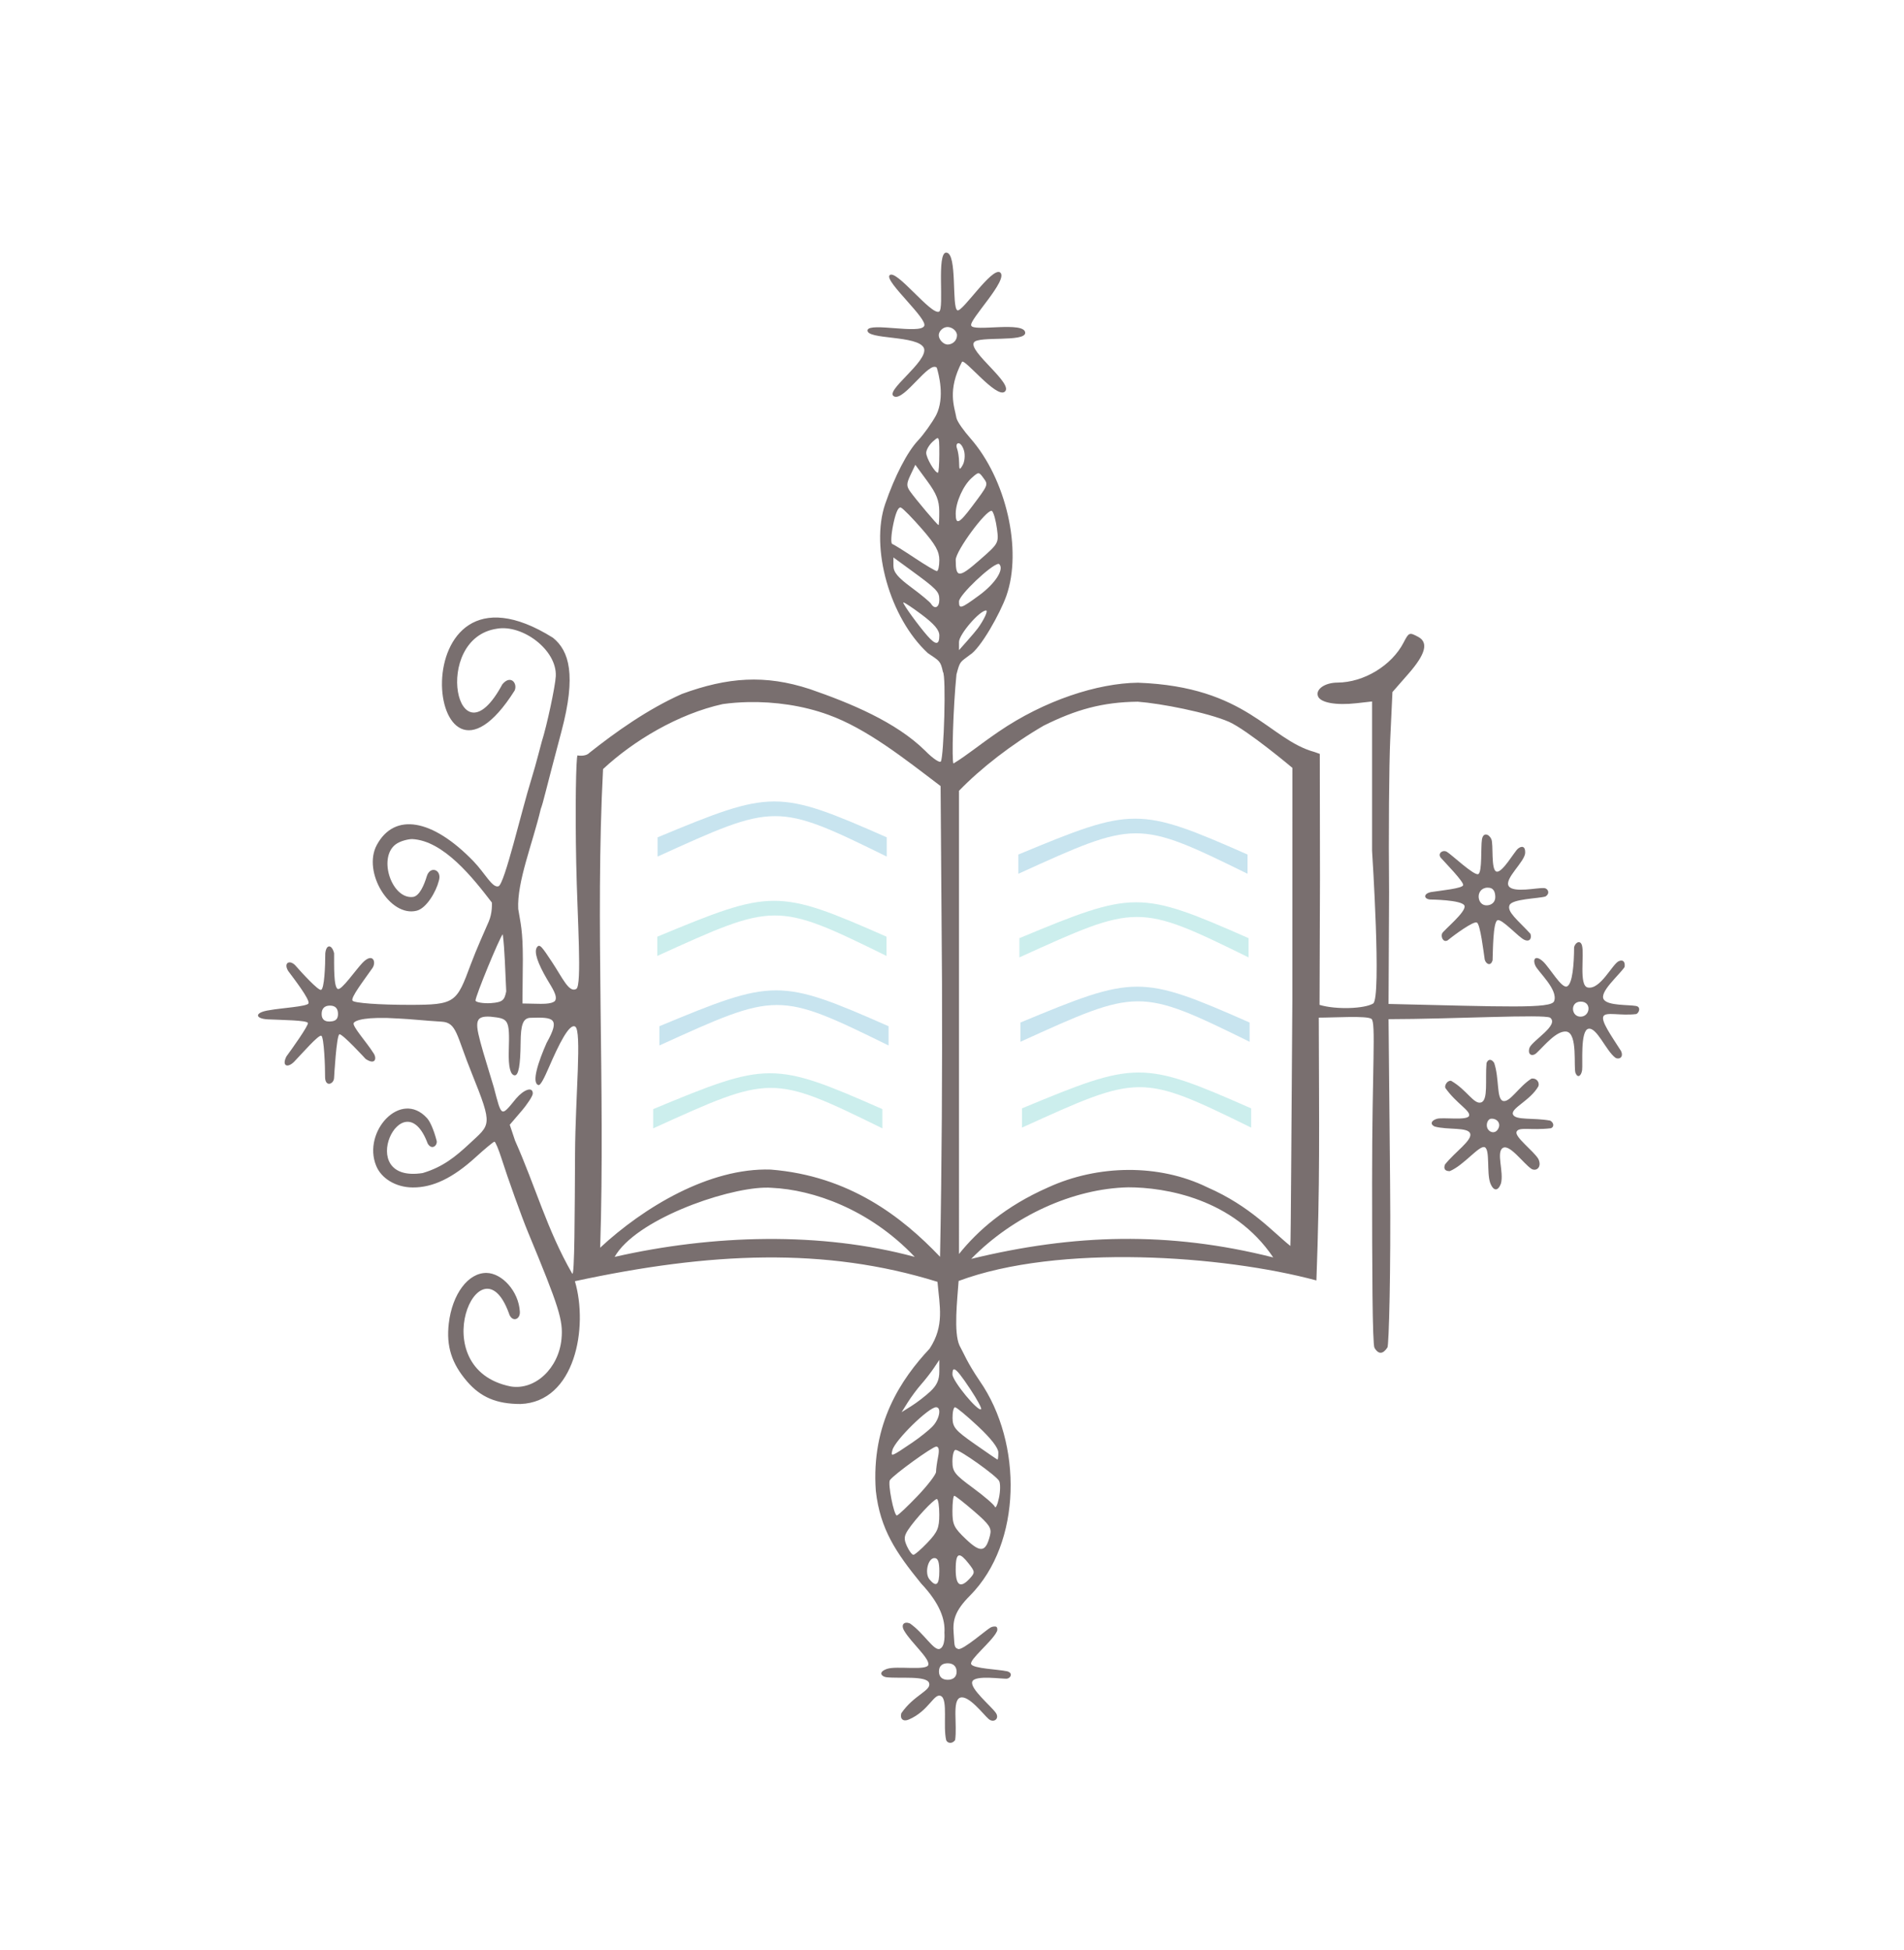<?xml version="1.0" encoding="UTF-8" standalone="no"?>
<!-- Created with Inkscape (http://www.inkscape.org/) -->

<svg
   xmlns:dc="http://purl.org/dc/elements/1.1/"
   xmlns:cc="http://creativecommons.org/ns#"
   xmlns:rdf="http://www.w3.org/1999/02/22-rdf-syntax-ns#"
   xmlns:svg="http://www.w3.org/2000/svg"
   xmlns="http://www.w3.org/2000/svg"
   xmlns:sodipodi="http://sodipodi.sourceforge.net/DTD/sodipodi-0.dtd"
   xmlns:inkscape="http://www.inkscape.org/namespaces/inkscape"
   version="1.1"
   id="svg904"
   width="332.667"
   height="340.667"
   viewBox="0 0 332.667 340.667"
   sodipodi:docname="NotesVeve-Center.svg"
   inkscape:version="0.92.2 (5c3e80d, 2017-08-06)">
  <defs
     id="defs908" />
  <sodipodi:namedview
     pagecolor="#ffffff"
     bordercolor="#666666"
     borderopacity="1"
     objecttolerance="10"
     gridtolerance="10"
     guidetolerance="10"
     inkscape:pageopacity="0"
     inkscape:pageshadow="2"
     inkscape:window-width="2560"
     inkscape:window-height="1340"
     id="namedview906"
     showgrid="false"
     showguides="true"
     inkscape:guide-bbox="true"
     inkscape:lockguides="false"
     inkscape:zoom="1.687867"
     inkscape:cx="0.94857684"
     inkscape:cy="64.786826"
     inkscape:window-x="2560"
     inkscape:window-y="27"
     inkscape:window-maximized="1"
     inkscape:current-layer="svg904" />
  <path
     style="fill:#130000;fill-opacity:0.565;fill-rule:nonzero;stroke:none;stroke-width:0.573"
     d="m 165.328,44.125 c -1.73,0.016 -0.312,9.778 -1.245,10.311 -1.361,0.717 -7.587,-7.598 -8.669,-6.335 -0.855,1.071 6.817,7.689 6.048,8.866 -0.773,1.432 -9.437,-0.664 -9.878,0.673 -0.37,1.765 8.928,0.849 9.859,3.205 0.772,2.321 -7.149,7.599 -5.182,8.426 1.769,0.731 6.078,-6.289 7.411,-5.043 0.31,1.022 1.474,5.191 -0.119,8.317 -0.752,1.376 -2.174,3.361 -3.16,4.41 -1.875,1.995 -4.059,6.215 -5.729,11.072 -2.632,7.654 0.785,19.916 7.453,26.07 2.016,1.377 2.214,1.324 2.629,3.271 0.604,0.64 0.159,14.811 -0.357,15.647 -0.194,0.314 -1.431,-0.53 -2.75,-1.875 -5.078,-5.012 -13.032,-8.306 -20.126,-10.755 -7.84,-2.575 -14.394,-2.082 -22.36,0.839 -6.013,2.678 -11.608,6.669 -16.185,10.298 -0.491,0.541 -1.531,0.548 -2.07,0.44 -0.252,0.449 -0.421,8.915 -0.222,18.777 0.2,9.862 1.044,21.442 0.007,22.024 -1.276,0.715 -2.401,-1.941 -4.246,-4.721 -1.741,-2.623 -2.145,-3.238 -2.621,-2.559 -0.576,0.821 0.171,2.868 1.792,5.634 0.803,1.371 1.911,2.927 1.359,3.732 -0.574,0.603 -2.361,0.518 -3.445,0.497 l -2.242,-0.045 0.07,-7.797 c -0.014,-5.091 -0.386,-6.08 -0.807,-8.726 -0.235,-4.754 2.516,-11.423 3.945,-17.48 0.435,-1.115 0.739,-2.755 3.6,-13.494 2.632,-9.881 1.367,-14.108 -1.482,-16.397 -27.097,-16.964 -22.351,34.045 -6.684,9.216 0.541,-1.261 -0.71,-2.823 -2.155,-1.077 -7.917,14.724 -12.452,-8.029 -0.95,-9.716 4.472,-0.779 10.511,3.702 10.289,8.297 -0.087,1.79 -1.584,8.745 -2.448,11.428 -0.152,0.473 -0.93,3.689 -1.806,6.525 -1.756,5.618 -4.695,18.381 -5.756,18.743 -1.061,0.362 -2.384,-2.311 -4.36,-4.358 -7.199,-7.456 -13.824,-8.57 -16.907,-2.844 -2.533,4.704 2.29,12.649 6.966,11.475 1.759,-0.441 3.418,-3.395 3.866,-5.182 0.649,-2.011 -1.518,-2.754 -2.093,-0.841 -0.46,1.531 -1.288,3.48 -2.417,3.615 -3.655,0.435 -6.142,-6.731 -3.076,-9.143 0.83,-0.653 2.291,-0.965 2.935,-0.965 5.498,0.264 10.642,6.803 13.932,11.091 3.83e-4,0.21 0.105,1.81 -0.555,3.333 -0.66,1.523 -2.191,4.92 -3.126,7.438 -2.498,6.724 -2.66,7.099 -10.715,7.099 -5.261,0 -9.717,-0.318 -9.955,-0.738 -0.341,-0.537 1.872,-3.387 3.486,-5.697 0.72,-1.045 0.071,-2.8 -1.757,-0.894 -1.168,1.217 -3.632,4.796 -4.291,4.556 -0.758,-0.276 -0.646,-4.218 -0.654,-6.243 -0.385,-1.557 -1.369,-1.639 -1.541,0.015 -10e-7,2.157 -0.163,6.272 -0.752,6.382 -0.525,0.098 -3.288,-2.909 -4.543,-4.338 -1.002,-0.962 -2.024,-0.342 -1.185,1.039 1.021,1.382 3.82,4.989 3.548,5.667 -0.27,0.557 -4.893,0.815 -6.783,1.175 -2.754,0.386 -2.602,1.5 -0.299,1.608 2.582,0.121 6.752,0.154 6.974,0.624 0.183,0.387 -2.95,4.771 -3.744,5.842 -0.851,1.65 0.146,2.111 1.321,0.96 1.377,-1.421 4.244,-4.739 4.761,-4.568 0.482,0.16 0.687,5.526 0.665,7.129 -0.027,1.958 1.542,1.337 1.572,0.24 0,0 0.413,-7.508 0.941,-7.617 0.529,-0.109 4.58,4.311 4.58,4.311 1.764,1.172 2.001,-0.211 1.312,-1.099 -1.047,-1.701 -3.723,-4.66 -3.402,-5.191 0.288,-0.475 2.13,-1.147 7.849,-0.777 2.137,0.1 4.428,0.362 7.521,0.552 2.666,0.151 2.555,2.377 5.286,9.084 3.746,9.284 3.226,8.8 -0.461,12.261 -2.349,2.18 -4.577,4.041 -8.144,5.098 -12.256,1.896 -3.41,-16.695 0.878,-5.149 0.739,1.242 1.745,0.301 1.566,-0.488 -0.521,-1.989 -1.171,-3.404 -1.69,-3.962 -4.6,-5.042 -11.322,2.389 -8.881,8.325 0.873,2.173 3.371,3.772 6.394,3.793 3.52,0.024 7.004,-1.651 10.985,-5.279 1.642,-1.497 3.122,-2.72 3.289,-2.72 0.167,0 0.733,1.353 1.259,3.007 1.082,3.408 3.513,10.174 4.58,12.746 5.475,13.201 6.186,15.466 5.874,18.713 -0.493,5.135 -4.611,8.989 -8.867,8.298 -15.489,-3.09 -5.335,-26.49 -0.331,-12.821 0.486,1.686 2.033,1.204 1.92,-0.274 -0.211,-3.536 -3.104,-6.706 -5.823,-6.739 -3.203,-0.039 -5.988,3.688 -6.59,8.819 -0.465,3.965 0.489,6.995 3.195,10.138 2.38,2.765 5.162,3.939 9.331,3.939 9.545,-0.353 11.889,-13.385 9.508,-21.453 23.618,-5.086 43.703,-6.001 63.349,0.112 0.374,4.278 1.254,7.657 -1.371,11.67 -4.915,5.26 -10.252,13.043 -9.401,24.848 0.755,6.73 3.559,10.817 7.919,16.181 3.319,3.522 4.226,6.347 4.068,8.58 0,0 0.226,2.406 -0.807,2.834 -1.033,0.428 -2.733,-2.702 -5.219,-4.44 -1.004,-0.405 -1.664,0.199 -0.982,1.317 1.194,2.025 4.362,4.727 4.207,5.872 -0.155,1.145 -5.596,0.163 -7.258,0.76 -1.662,0.598 -0.856,1.362 -0.075,1.452 2.282,0.263 7.008,-0.323 7.456,1.009 0.448,1.332 -2.633,2.045 -4.858,5.285 -0.265,1.006 0.343,1.508 1.294,1.103 3.57,-1.522 4.45,-4.768 5.66,-4.101 1.21,0.666 0.306,5.258 0.889,7.698 0.197,0.514 1.003,0.736 1.561,-0.005 0.399,-2.682 -0.563,-6.978 0.916,-7.429 1.48,-0.451 4.054,2.978 4.94,3.739 0.886,0.761 1.954,-0.06 1.262,-1.067 -0.811,-1.181 -4.553,-4.232 -4.12,-5.461 0.433,-1.229 5.455,-0.405 6.097,-0.525 0.642,-0.12 1.053,-1.01 -0.022,-1.289 -1.605,-0.344 -5.856,-0.467 -6.263,-1.23 -0.407,-0.764 3.59,-3.924 4.445,-5.647 0.048,-0.096 0.098,-0.17 0.107,-0.265 0.02,-0.198 0.03,-0.448 -0.112,-0.586 -0.128,-0.124 -0.35,-0.095 -0.529,-0.082 -0.175,0.012 -0.332,0.075 -0.503,0.153 -0.594,0.27 -4.871,4.027 -5.679,3.769 -0.808,-0.258 -0.616,-0.788 -0.794,-2.772 -0.178,-2.198 0.163,-3.864 2.878,-6.58 9.067,-9.153 9.199,-26.634 1.681,-37.465 -2.271,-3.353 -2.785,-4.853 -3.533,-6.191 -1.059,-2.29 -0.386,-8.038 -0.16,-11.286 17.447,-6.506 46.14,-4.488 62.514,-0.093 0.636,-17.267 0.465,-26.059 0.414,-45.907 2.72,0 8.394,-0.374 9.205,0.218 0.81,0.592 0.105,8.395 0.111,28.584 0.004,14.823 0.047,28.242 0.416,28.876 0.727,1.248 1.53,1.07 2.264,-0.064 0.255,-0.394 0.609,-13.347 0.463,-28.784 l -0.27,-28.564 c 11.357,-0.019 27.182,-0.896 28.233,-0.258 1.626,1.285 -3.013,3.93 -3.598,5.236 -0.414,1.267 0.478,1.63 1.232,0.925 1.369,-1.282 3.499,-3.956 5.221,-3.732 2.027,0.331 1.189,6.327 1.589,7.261 0.4,0.935 0.998,0.463 1.145,-0.527 0.147,-0.99 -0.368,-6.911 1.096,-7.226 1.464,-0.315 3.056,3.817 4.714,5.06 0.551,0.352 1.515,0.01 0.995,-1.168 -1.822,-2.845 -3.472,-5.168 -3.098,-6.046 0.375,-0.878 2.999,-0.069 5.766,-0.42 0.5,-0.238 0.844,-1.252 -0.064,-1.41 -1.353,-0.235 -4.816,-0.036 -5.598,-1.096 -0.93,-1.26 2.573,-4.181 3.61,-5.707 0.127,-0.878 -0.242,-1.35 -0.995,-1.034 -1.137,0.477 -3.247,5.071 -5.456,4.607 -1.566,-0.33 -0.551,-5.792 -0.995,-7.345 -0.294,-1.027 -1.18,-0.523 -1.376,0.314 -0.011,2.877 -0.269,6.512 -1.274,6.86 -0.94,0.326 -3.008,-3.298 -4.132,-4.346 -1.255,-1.171 -1.9,-0.554 -1.376,0.68 0.426,1.041 4.072,4.231 3.284,6.243 -0.529,1.316 -8.462,0.946 -28.923,0.472 l 0.092,-19.47 c -0.098,-10.239 -0.006,-22.307 0.205,-26.817 l 0.383,-8.199 2.803,-3.202 c 2.994,-3.422 3.53,-5.458 1.695,-6.441 -1.54,-0.824 -1.625,-0.791 -2.547,0.992 -2.083,4.029 -6.951,6.975 -11.559,6.998 -2.213,0.011 -3.865,1.174 -3.398,2.39 0.433,1.128 3.153,1.616 6.744,1.212 l 2.704,-0.305 v 26.094 c 0,0 1.674,25.779 0.18,26.678 -1.494,0.898 -6.395,1.108 -9.357,0.232 l 0.075,-22.116 -0.032,-21.73 -0.891,-0.319 c -8.084,-2.201 -11.756,-11.427 -30.881,-12.116 -7.079,0.086 -16.356,3.092 -24.363,8.57 -3.751,2.574 -5.365,4.011 -7.867,5.545 -0.331,-0.331 -0.058,-9.859 0.522,-15.558 0.623,-2.383 0.634,-2.106 2.301,-3.387 1.904,-1.119 5.354,-7.324 6.421,-10.358 2.809,-7.987 -0.026,-20.389 -6.29,-27.512 -1.1,-1.251 -2.285,-2.854 -2.44,-3.563 -0.343,-1.949 -1.635,-4.8 0.967,-9.785 0.433,-0.671 5.956,6.358 7.456,5.229 1.759,-1.327 -6.457,-7.085 -5.348,-8.646 0.814,-1.12 8.875,-5.37e-4 8.945,-1.638 -0.002,-2.136 -9.131,-0.126 -9.436,-1.297 -0.437,-0.953 6.647,-8.074 5.043,-9.28 -1.453,-0.945 -6.608,7.012 -7.456,6.625 -1.042,-0.514 0.033,-10.051 -1.947,-10.074 z m 0.222,13.002 c 0.788,0 1.665,0.67 1.655,1.463 -0.013,0.983 -0.835,1.591 -1.623,1.591 -0.788,0 -1.561,-0.894 -1.561,-1.623 0,-0.697 0.741,-1.431 1.529,-1.431 z m -1.718,19.418 c 0.28,0.038 0.285,0.799 0.285,2.801 0,1.782 -0.114,3.239 -0.253,3.239 -0.524,0 -2.037,-2.582 -2.037,-3.475 0,-0.511 0.516,-1.397 1.146,-1.967 0.425,-0.384 0.691,-0.62 0.859,-0.597 z m 3.65,0.884 c 0.343,0 0.781,0.626 0.973,1.391 0.192,0.765 0.075,1.859 -0.258,2.433 -0.538,0.925 -0.609,0.87 -0.624,-0.483 -0.01,-0.841 -0.175,-1.937 -0.366,-2.435 -0.191,-0.498 -0.068,-0.906 0.275,-0.906 z m -7.558,3.769 2.083,2.841 c 1.612,2.198 2.087,3.392 2.098,5.276 0.008,1.339 -0.05,2.424 -0.129,2.413 -0.206,-0.029 -4.007,-4.532 -4.944,-5.857 -0.676,-0.955 -0.669,-1.377 0.05,-2.895 z m 11.029,1.478 c 0.258,-5.13e-4 0.463,0.27 0.858,0.809 0.881,1.204 0.899,1.16 -1.963,4.974 -2.294,3.057 -2.865,3.31 -2.865,1.267 0,-1.991 1.309,-4.915 2.794,-6.238 0.607,-0.541 0.918,-0.812 1.176,-0.812 z m -13.699,5.984 c 0.056,-0.013 0.112,-0.006 0.168,0.018 0.375,0.168 2.035,1.862 3.689,3.766 2.348,2.703 3.007,3.886 3.007,5.394 0,1.062 -0.193,1.929 -0.43,1.928 -0.236,-10e-4 -1.976,-1.031 -3.866,-2.289 -1.89,-1.258 -3.659,-2.363 -3.932,-2.455 -0.272,-0.092 -0.192,-1.626 0.178,-3.408 0.385,-1.857 0.792,-2.864 1.186,-2.954 z m 16.005,0.581 c 0.031,0.006 0.057,0.02 0.079,0.042 0.279,0.279 0.66,1.656 0.846,3.061 0.336,2.543 0.323,2.569 -3.089,5.548 -3.559,3.107 -4.111,3.094 -4.111,-0.091 0,-1.582 5.31,-8.748 6.276,-8.56 z m -17.159,8.139 3.007,2.195 c 4.599,3.357 5.011,3.785 5.011,5.189 0,1.347 -0.804,1.75 -1.44,0.72 -0.199,-0.322 -1.761,-1.62 -3.47,-2.883 -2.352,-1.738 -3.108,-2.652 -3.108,-3.759 z m 18.309,1.133 c 0.082,-0.009 0.144,0.004 0.183,0.044 0.896,0.896 -0.699,3.379 -3.487,5.425 -3.234,2.374 -3.549,2.471 -3.549,1.096 0,-1.139 5.63,-6.428 6.854,-6.565 z m -16.526,6.739 c 0.295,0.081 1.57,0.929 3.086,2.062 2.261,1.691 3.15,2.737 3.15,3.705 0,1.693 -0.627,1.711 -2.079,0.06 -1.557,-1.771 -4.221,-5.441 -4.221,-5.815 0,-0.021 0.022,-0.025 0.064,-0.013 z m 14.404,1.395 c 0.396,-0.004 -0.359,1.626 -1.445,3.116 -0.241,0.331 -1.08,1.324 -1.863,2.207 l -1.423,1.604 v -1.425 c 0,-1.315 3.589,-5.49 4.731,-5.503 z m 26.493,15.934 c 4.019,0.298 12.139,1.873 15.932,3.509 3.254,1.456 11.098,8.052 11.098,8.052 l -0.01,40.537 c -0.16,21.895 -0.266,41.857 -0.346,42.979 -3.073,-2.438 -6.924,-6.923 -14.51,-10.244 -8.476,-4.149 -19.16,-3.943 -27.779,0 -7.538,3.306 -12.39,7.63 -15.609,11.649 V 178.604 138.144 c 3.86,-3.984 9.239,-8.151 14.805,-11.383 5.586,-2.785 10.244,-4.111 16.419,-4.179 z m -68.042,0.07 c 4.609,-0.092 9.56,0.598 14.004,2.222 6.694,2.416 13.237,7.616 19.597,12.45 l 0.248,34.402 c 0.051,14.946 -0.021,31.303 -0.342,47.829 -6.622,-6.961 -15.855,-14.145 -29.594,-15.238 -10.716,-0.343 -22.185,6.589 -29.789,13.645 0.903,-28.016 -0.896,-56.947 0.503,-83.61 5.272,-4.919 13.095,-9.633 20.908,-11.353 1.429,-0.199 2.928,-0.317 4.464,-0.347 z M 259.666,145.784 c -0.334,-0.033 -0.643,0.216 -0.747,0.896 -0.208,1.361 0.064,5.626 -0.623,6.013 -0.686,0.387 -4.757,-3.476 -5.508,-3.892 -0.75,-0.416 -1.678,0.323 -1.027,1.069 0.651,0.746 4.039,4.19 3.882,4.768 -0.157,0.577 -3.9,0.93 -5.62,1.2 -1.361,0.288 -1.277,1.189 -0.168,1.301 0,0 5.552,0.044 6.009,1.057 0.458,1.013 -3.637,4.303 -3.893,4.863 -0.256,0.561 0.165,1.669 0.977,1.205 1.153,-0.95 4.527,-3.418 5.1,-3.101 0.595,0.316 1.154,5.093 1.366,6.481 0.219,0.788 1.071,1.213 1.373,0.091 0.062,-1.648 0.072,-6.62 0.844,-6.973 0.772,-0.352 3.736,3.042 4.759,3.442 1.023,0.399 1.24,-0.464 1.002,-1.084 -2.194,-2.38 -4.134,-3.821 -3.648,-4.991 0.442,-1.102 5.058,-1.154 6.276,-1.519 0.87,-0.527 0.459,-1.43 -0.25,-1.477 -1.133,-0.074 -5.342,0.887 -6.155,-0.322 -0.862,-1.282 2.803,-4.249 2.865,-5.832 0.047,-1.201 -0.642,-1.237 -1.269,-0.718 -0.626,0.519 -2.752,4.303 -3.754,3.999 -1.002,-0.304 -0.484,-4.783 -0.893,-5.681 -0.205,-0.449 -0.564,-0.763 -0.898,-0.795 z m 0.23,9.282 c 1.102,-0.022 1.338,0.77 1.361,1.603 0.022,0.833 -0.54,1.436 -1.428,1.489 -0.889,0.053 -1.406,-0.612 -1.473,-1.4 -0.068,-0.788 0.438,-1.669 1.541,-1.692 z m -172.054,8.137 c 0.34,2.616 0.427,6.274 0.607,9.983 -0.315,1.496 -0.558,1.898 -2.663,2.051 -1.339,0.097 -2.705,-0.155 -2.705,-0.45 0,-0.796 4.184,-10.953 4.761,-11.584 z M 276.152,174.979 c 1.989,-0.038 1.711,2.576 0.044,2.626 -1.702,0.051 -1.915,-2.609 -0.044,-2.626 z m -218.561,0.695 c 0.884,-0.016 1.467,0.38 1.467,1.465 0,1.085 -0.634,1.281 -1.467,1.311 -0.833,0.03 -1.394,-0.351 -1.393,-1.311 0.001,-0.96 0.509,-1.449 1.393,-1.465 z m 28.119,1.933 c 3.121,0.345 3.356,0.352 3.185,5.91 -0.09,2.941 0.299,4.287 1.039,4.338 0.653,0.017 0.997,-1.69 1.029,-5.768 0.024,-3.095 0.424,-4.242 1.725,-4.283 4.026,-0.127 5.268,0.003 2.818,4.38 -1.44,3.256 -2.681,6.96 -1.442,7.367 0.379,0.124 1.071,-1.322 1.873,-3.17 1.658,-3.822 3.509,-7.639 4.553,-7.045 1.199,0.683 0.044,12.181 -0.017,22.105 -0.06,9.923 -0.059,22.091 -0.515,21.012 -4.368,-7.582 -6.411,-15.225 -9.968,-23.202 l -0.926,-2.764 2.014,-2.351 c 1.107,-1.293 2.012,-2.692 2.012,-3.108 0,-1.274 -1.558,-0.706 -2.92,0.879 -2.671,3.265 -2.498,3.322 -3.898,-1.992 -0.442,-1.536 -1.325,-4.296 -1.861,-6.162 -1.466,-5.111 -1.647,-6.325 1.301,-6.147 z m 174.645,7.537 c -0.241,-0.014 -0.469,0.153 -0.629,0.549 -0.252,2.954 0.32,6.462 -0.936,6.89 -1.257,0.429 -2.501,-2.199 -5.249,-3.772 -0.675,-0.108 -1.193,0.805 -1.009,1.25 1.895,2.695 4.411,3.958 4.147,4.853 -0.265,0.895 -4.615,0.217 -5.649,0.54 -1.034,0.323 -1.164,0.964 -0.381,1.339 2.302,0.642 5.842,0.056 6.223,1.237 0.38,1.181 -2.656,3.197 -4.405,5.402 -0.277,0.729 -0.016,1.161 0.831,1.161 2.504,-1.044 5.173,-4.593 6.115,-4.179 0.942,0.414 0.325,4.37 0.946,6.209 0.606,1.595 1.409,1.435 1.883,0.136 0.552,-1.992 -0.866,-5.463 0.321,-6.214 1.186,-0.751 3.548,2.658 5.006,3.647 0.848,0.502 1.883,-0.289 1.218,-1.723 -0.844,-1.429 -4.205,-3.861 -3.806,-4.768 0.399,-0.906 2.459,-0.194 5.983,-0.602 0.611,-0.22 0.552,-0.953 -0.099,-1.331 -2.926,-0.55 -6.098,-0.013 -6.521,-1.089 -0.423,-1.076 3.026,-2.409 4.452,-4.927 0.235,-0.756 -0.413,-1.493 -1.237,-1.316 -2.204,1.4 -3.749,4.191 -4.934,3.893 -1.184,-0.298 -0.643,-3.968 -1.566,-6.651 -0.209,-0.327 -0.462,-0.522 -0.703,-0.535 z m 0.218,10.285 c 1.067,-0.045 1.81,0.941 1.072,1.948 -0.63,0.861 -1.869,0.275 -1.869,-0.804 0,-0.63 0.358,-1.145 0.797,-1.145 z m -127.049,12.047 c 0.48,-0.015 0.931,-0.006 1.348,0.029 7.144,0.33 17.016,3.694 24.95,12.064 -16.372,-4.437 -35.271,-3.907 -52.433,0 3.613,-6.408 18.93,-11.875 26.136,-12.093 z m 63.587,-0.061 c 6.448,0 18.418,1.951 25.347,12.25 -18.261,-4.614 -34.876,-4.1 -52.771,0.252 7.347,-7.522 17.813,-12.284 27.425,-12.501 z m -32.994,30.145 v 2.026 c 0,1.472 -0.429,2.426 -1.574,3.491 -0.866,0.806 -2.349,1.949 -3.294,2.541 l -1.718,1.077 1.077,-1.718 c 0.592,-0.945 1.648,-2.362 2.346,-3.15 0.699,-0.788 1.696,-2.071 2.217,-2.849 z m 2.64,1.658 c 0.418,0.092 1.264,1.186 2.803,3.504 1.165,1.755 2.002,3.308 1.859,3.45 -0.522,0.522 -5.009,-4.931 -5.009,-6.087 0,-0.618 0.097,-0.923 0.347,-0.868 z m -3.205,6.617 c 0.97,0 0.621,2.016 -0.571,3.294 -0.625,0.671 -2.235,1.965 -3.579,2.875 -3.723,2.521 -3.802,2.552 -3.477,1.311 0.448,-1.715 6.327,-7.48 7.627,-7.48 z m 3.309,0 c 0.248,0 2.052,1.495 4.009,3.323 2.275,2.125 3.558,3.778 3.558,4.583 0,0.692 -0.064,1.249 -0.143,1.235 -0.079,-0.014 -1.875,-1.239 -3.991,-2.722 -3.389,-2.375 -3.849,-2.918 -3.866,-4.558 -0.011,-1.024 0.185,-1.861 0.433,-1.861 z m -3.288,6.874 c 0.465,0 0.571,0.581 0.329,1.791 -0.197,0.985 -0.357,2.163 -0.357,2.62 0,0.457 -1.456,2.357 -3.237,4.224 -1.781,1.867 -3.407,3.395 -3.611,3.395 -0.517,0 -1.615,-5.595 -1.212,-6.172 0.677,-0.968 7.429,-5.857 8.089,-5.857 z m 3.383,0.572 c 0.785,0 7.09,4.492 7.61,5.422 0.24,0.43 0.227,1.77 -0.03,2.979 -0.257,1.208 -0.581,1.898 -0.718,1.532 -0.138,-0.366 -1.861,-1.847 -3.83,-3.293 -3.21,-2.356 -3.579,-2.835 -3.579,-4.633 0,-1.103 0.246,-2.007 0.547,-2.007 z m -0.223,8.02 c 0.179,0 1.738,1.221 3.465,2.712 2.669,2.305 3.089,2.927 2.789,4.152 -0.736,3.008 -1.643,3.164 -4.212,0.72 -2.111,-2.009 -2.366,-2.537 -2.366,-4.917 0,-1.466 0.145,-2.667 0.324,-2.667 z m -3.049,0.572 c 0.238,0 0.431,1.225 0.428,2.722 -0.004,2.329 -0.298,3.029 -2.041,4.868 -1.12,1.181 -2.236,2.148 -2.48,2.148 -0.245,0 -0.753,-0.676 -1.129,-1.502 -0.558,-1.225 -0.522,-1.751 0.196,-2.848 1.232,-1.88 4.504,-5.389 5.026,-5.389 z m 3.932,9.839 c 0.356,-0.005 0.882,0.475 1.624,1.42 1.121,1.426 1.135,1.586 0.238,2.578 -1.654,1.828 -2.497,1.315 -2.497,-1.52 0,-1.661 0.177,-2.47 0.634,-2.477 z m -4.346,0.472 c 0.608,0 0.847,0.651 0.847,2.292 0,2.409 -0.534,2.857 -1.712,1.438 -0.893,-1.076 -0.278,-3.731 0.864,-3.731 z m 2.331,18.377 c 0.905,8.6e-4 1.54,0.504 1.54,1.485 1.2e-4,0.981 -0.699,1.399 -1.558,1.399 -0.859,0 -1.525,-0.419 -1.527,-1.448 -0.002,-1.029 0.639,-1.437 1.545,-1.436 z"
     id="path914"
     inkscape:connector-curvature="0"
     sodipodi:nodetypes="ccccccccccccccccccccccccccccccsccccsccscsscscccccssccccccccccccccccccsccccccccccccccsccsccccsscccccccscccscsccccccsccccscccccccccccccccccccccccccccccccccccscccccccccccccccccccccccccccsccccccccccscssscsssccsccccscccccccscsscscccscsccccccsscccscssccccscccccscccccscccccccsccccccccccccccccsccccccscccccsccccccsssccccccscccsccccccccccscccccsssccccsccscccccccccccccccccccccscccccccscccccccccccccccscccccssscccsccsscccsscsccssscscscssccssccccscczccssczzcszzczzccsccc" />
  <path
     style="fill:#c8e4ef;fill-opacity:1;stroke:none;stroke-width:1.03px;stroke-linecap:butt;stroke-linejoin:miter;stroke-opacity:1"
     d="m 114.89,146.278 c 19.959,-8.292 20.963,-8.415 40.045,0 v 3.361 c -19.336,-9.497 -19.475,-9.344 -40.045,0 z"
     id="path4632"
     inkscape:connector-curvature="0"
     sodipodi:nodetypes="ccccc" />
  <path
     style="fill:#cceeed;fill-opacity:1;stroke:none;stroke-width:1.03px;stroke-linecap:butt;stroke-linejoin:miter;stroke-opacity:1"
     d="m 114.845,163.632 c 19.959,-8.292 20.963,-8.415 40.045,0 v 3.361 c -19.336,-9.497 -19.475,-9.344 -40.045,0 z"
     id="path4632-6"
     inkscape:connector-curvature="0"
     sodipodi:nodetypes="ccccc" />
  <path
     style="fill:#c8e4ef;fill-opacity:1;stroke:none;stroke-width:1.03px;stroke-linecap:butt;stroke-linejoin:miter;stroke-opacity:1"
     d="m 115.205,179.275 c 19.959,-8.292 20.963,-8.415 40.045,0 v 3.361 c -19.336,-9.497 -19.475,-9.344 -40.045,0 z"
     id="path4632-6-7"
     inkscape:connector-curvature="0"
     sodipodi:nodetypes="ccccc" />
  <path
     style="fill:#cceeed;fill-opacity:1;stroke:none;stroke-width:1.03px;stroke-linecap:butt;stroke-linejoin:miter;stroke-opacity:1"
     d="m 114.125,193.755 c 19.959,-8.292 20.963,-8.414 40.045,0 v 3.361 c -19.336,-9.497 -19.475,-9.344 -40.045,0 z"
     id="path4632-6-5"
     inkscape:connector-curvature="0"
     sodipodi:nodetypes="ccccc" />
  <path
     style="fill:#c8e4ef;fill-opacity:1;stroke:none;stroke-width:1.03px;stroke-linecap:butt;stroke-linejoin:miter;stroke-opacity:1"
     d="m 177.927,149.281 c 19.959,-8.292 20.963,-8.415 40.045,0 v 3.361 c -19.336,-9.497 -19.475,-9.344 -40.045,0 z"
     id="path4632-6-3"
     inkscape:connector-curvature="0"
     sodipodi:nodetypes="ccccc" />
  <path
     style="fill:#cceeed;fill-opacity:1;stroke:none;stroke-width:1.03px;stroke-linecap:butt;stroke-linejoin:miter;stroke-opacity:1"
     d="m 178.107,163.89 c 19.959,-8.292 20.963,-8.415 40.045,0 v 3.361 c -19.336,-9.497 -19.475,-9.344 -40.045,0 z"
     id="path4632-6-56"
     inkscape:connector-curvature="0"
     sodipodi:nodetypes="ccccc" />
  <path
     style="fill:#c8e4ef;fill-opacity:1;stroke:none;stroke-width:1.03px;stroke-linecap:butt;stroke-linejoin:miter;stroke-opacity:1"
     d="m 178.287,178.629 c 19.959,-8.292 20.963,-8.415 40.045,0 v 3.361 c -19.336,-9.497 -19.475,-9.344 -40.045,0 z"
     id="path4632-6-2"
     inkscape:connector-curvature="0"
     sodipodi:nodetypes="ccccc" />
  <path
     style="fill:#cceeed;fill-opacity:1;stroke:none;stroke-width:1.03px;stroke-linecap:butt;stroke-linejoin:miter;stroke-opacity:1"
     d="m 178.557,193.626 c 19.959,-8.292 20.963,-8.415 40.045,0 v 3.361 c -19.336,-9.497 -19.475,-9.344 -40.045,0 z"
     id="path4632-6-9"
     inkscape:connector-curvature="0"
     sodipodi:nodetypes="ccccc" />
</svg>

